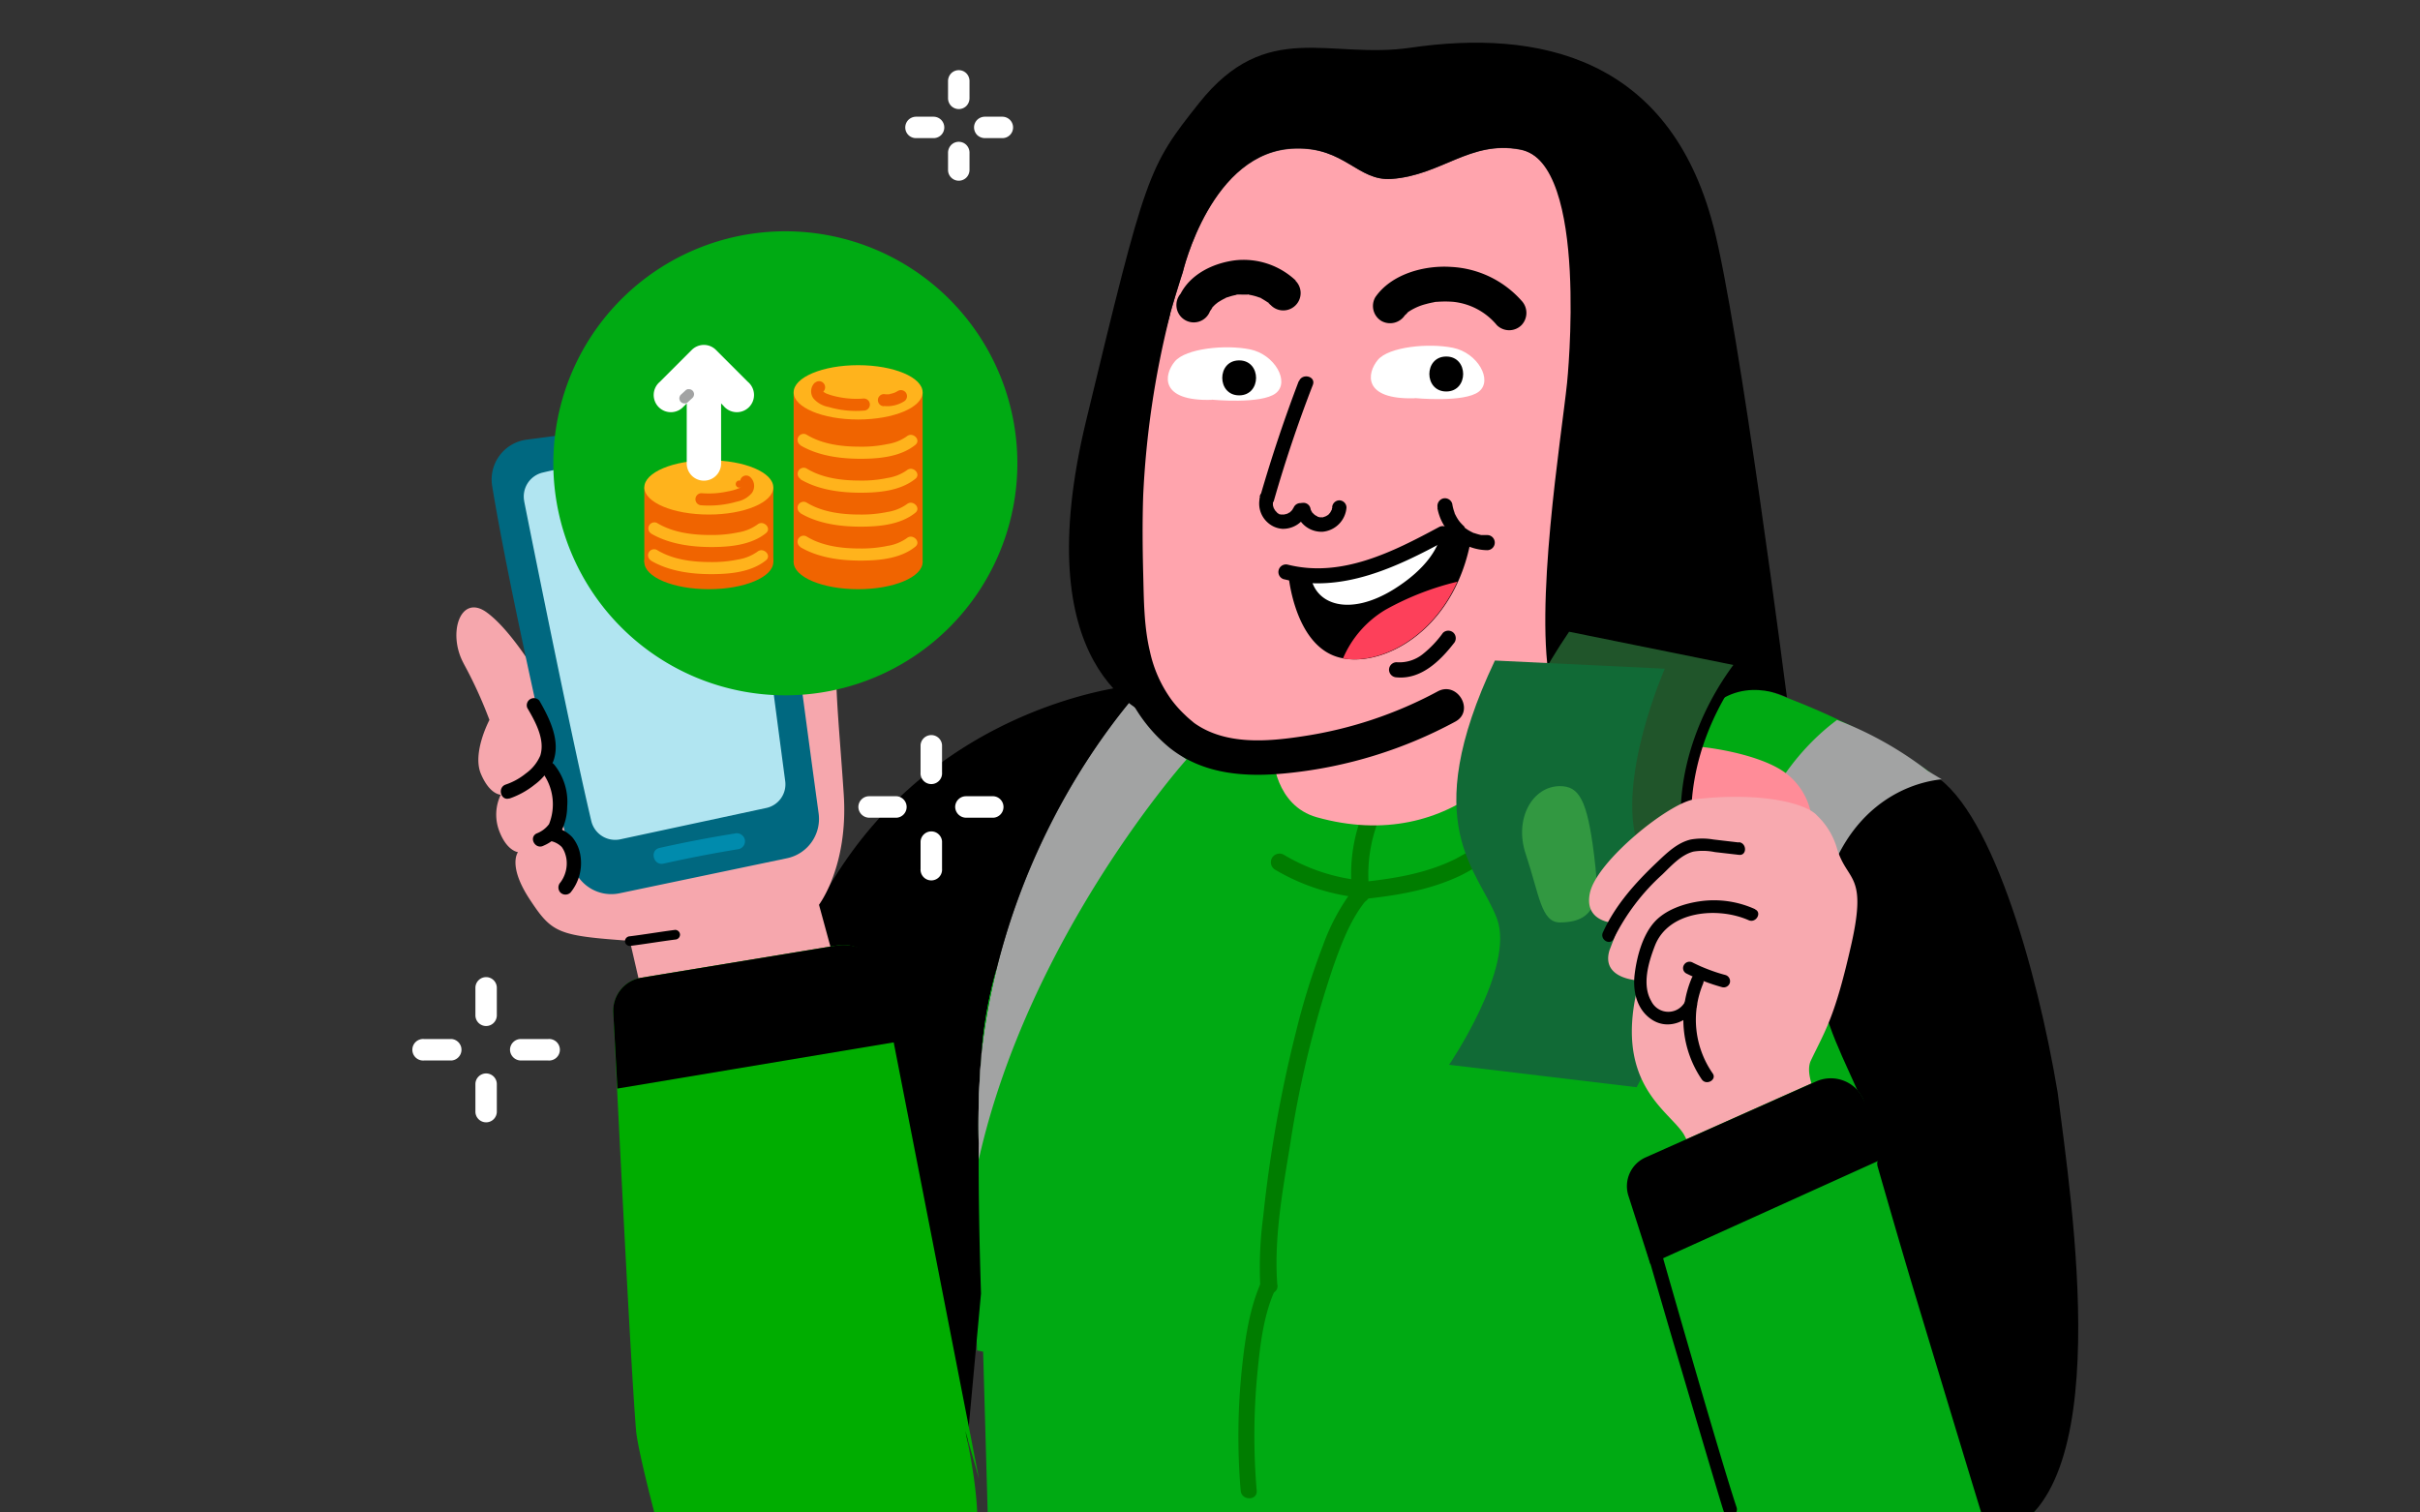 <svg id="Layer_1" data-name="Layer 1" xmlns="http://www.w3.org/2000/svg" viewBox="0 0 400 250"><rect x="0" y="0" width="400" height="250" fill="#333333" stroke="none"/><defs><style>.cls-1{fill:#00aa13;}.cls-1,.cls-10,.cls-11,.cls-12,.cls-13,.cls-14,.cls-15,.cls-16,.cls-17,.cls-2,.cls-3,.cls-4,.cls-5,.cls-6,.cls-7,.cls-8,.cls-9{fill-rule:evenodd;}.cls-2{fill:#007d00;}.cls-3{fill:#a2a3a3;}.cls-5{fill:#ffa4ad;}.cls-6{fill:#fff;}.cls-7{fill:#fd405a;}.cls-8{fill:#f6a7ad;}.cls-9{fill:#006880;}.cls-10{fill:#b1e5f1;}.cls-11{fill:#008bad;}.cls-12{fill:#00ad00;}.cls-13{fill:#ff8c98;}.cls-14{fill:#20552a;}.cls-15{fill:#116a36;}.cls-16{fill:#47b649;opacity:0.61;}.cls-17{fill:#f8a9af;}.cls-18{fill:#f06400;}.cls-19{fill:#ffb31c;}</style></defs><title>Website Illustrations</title><g id="driver_spot_hero_spot_hero_one_click_payment" data-name="driver/spot_hero/spot_hero_one_click_payment"><path id="Fill-122" class="cls-1" d="M299.53,251.64c9.37.81,21.18,4.8,30.53,2.54s10.94-16.24,11.31-24.09a228.77,228.77,0,0,0,.15-23.13c-.57-10.92-2.31-21.73-4.06-32.53-1.38-8.55-2.77-17.15-5.53-25.37-2.64-7.88-6.85-17.3-13.88-22.08a115.49,115.49,0,0,0-21.65-11.24c-4.8-1.92-10.27-4-15.55-3.66l-71.62,4.68L175.52,134.9s-11.81,19.31-13.23,38.61C161.22,188,161,212,161.5,223.22l1,.2.8,28.22c25.11.13,51.46-.88,76.5,0,18.81.66,22.53,1.12,48.45,0"/><path id="Fill-124" class="cls-2" d="M210.74,143.74a34.56,34.56,0,0,0,14.51,4.69,1.44,1.44,0,0,0,1.43-1.44,1.46,1.46,0,0,0-1.43-1.43,31.12,31.12,0,0,1-13.07-4.29,1.43,1.43,0,0,0-1.44,2.47"/><path id="Fill-126" class="cls-2" d="M211.13,212.37c-.59-7.59.87-15.58,2.09-23a172.13,172.13,0,0,1,7.17-29.64c1.36-3.83,2.92-8,5.58-11.11,1.17-1.4-.84-3.44-2-2a34.85,34.85,0,0,0-5.33,9.74,116.76,116.76,0,0,0-4.43,14.2,216.8,216.8,0,0,0-5.42,30.56,63.71,63.71,0,0,0-.49,11.3c.14,1.82,3,1.84,2.86,0"/><path id="Fill-128" class="cls-2" d="M225.83,133.07a27.3,27.3,0,0,0-2.31,14.69,1.48,1.48,0,0,0,1.43,1.43,1.44,1.44,0,0,0,1.43-1.43,24.7,24.7,0,0,1,1.92-13.25,1.46,1.46,0,0,0-.52-1.95,1.43,1.43,0,0,0-1.95.51"/><path id="Fill-130" class="cls-2" d="M224.63,148.68c5.85-.59,11.69-1.48,17-4.07a45.16,45.16,0,0,0,12.83-9.91c1.26-1.34-.76-3.37-2-2a43.1,43.1,0,0,1-11.82,9.24c-5,2.5-10.53,3.34-16,3.9-1.82.18-1.83,3.05,0,2.86"/><path id="Fill-132" class="cls-2" d="M207.72,246.39a107.64,107.64,0,0,1,.12-19.5c.45-4.59,1-9.62,3-13.86.71-1.53-1.56-2.87-2.28-1.33-2,4.37-2.72,9.33-3.24,14.07a107.62,107.62,0,0,0-.25,20.62c.14,1.68,2.79,1.69,2.65,0"/><path id="Fill-134" class="cls-3" d="M196.12,125.53s-26,29-34.34,66.12a167.47,167.47,0,0,1,.51-18.14c4.09-35,24.7-57.77,24.7-57.77l3.33,1.51c.43,4.5,5.8,8.28,5.8,8.28"/><path id="Fill-136" class="cls-4" d="M187.33,113.26l-.64,2.82A113,113,0,0,0,164.77,160a70.08,70.08,0,0,0-2.48,13.52,137.94,137.94,0,0,0-.52,15.45c-.06,8.45.14,17.47.38,24.84l-3,32.59c-16.86,0-47.36-23-47.36-23,2.58-18.15,13-46.88,19.56-64.75,15.43-41.94,56-45.36,56-45.36"/><path id="Fill-138" class="cls-4" d="M318.69,127.68c-6.9.74-13.46,6.63-17,19.31-5.93,21.18,7.47,30.43,9.12,46,0,0,9.55,30.21,12.39,41.69.21,0,6.21,19,6.77,19.16,20.28-5.63,12.39-55.22,10.14-73.25-3.38-20.28-11.26-48.3-21.41-53"/><path id="Fill-140" class="cls-1" d="M164.77,160a109.27,109.27,0,0,0-2.49,13.52A70.86,70.86,0,0,1,164.77,160"/><path id="Fill-142" class="cls-3" d="M162.29,173.51c-.33,4.46-.48,9.83-.52,15.45a137.86,137.86,0,0,1,.52-15.45"/><path id="Fill-144" class="cls-5" d="M260.85,60s1.94-33.1-9.6-35.26C243,23.17,238.25,29,230,29.58c-5.55.39-7.7-5.24-15.86-5C200.18,24.84,195.5,45,195.5,45S188,67.29,187.26,85.3c-.64,15.2,0,43.67,23.16,39.79,0,0,.33,8.07,7.25,10,22.14,6.19,37.52-10.1,39.93-26.83,0,0,2.32-39.25,3.25-48.29"/><path id="Fill-146" class="cls-4" d="M214.25,84.63a4.3,4.3,0,0,0,4.4,3.26,4.35,4.35,0,0,0,3.91-4,1.21,1.21,0,0,0-1.19-1.19,1.22,1.22,0,0,0-1.18,1.19c0,.28.07-.27,0,0a2,2,0,0,1-.05.24c0,.06,0,.22-.08.24s.1-.21,0,0-.15.27-.23.4.14-.15,0,0a1.54,1.54,0,0,1-.17.19c0,.06-.12.11-.18.17s.19-.12,0,0a4,4,0,0,1-.39.23c-.18.09-.05.08,0,0s-.17.07-.23.08l-.24.06c-.27.06.25,0,0,0a3.69,3.69,0,0,1-.47,0h.11l-.13,0-.2-.06a.53.53,0,0,1-.24-.08l.09,0-.12-.06a1.36,1.36,0,0,1-.43-.27c.08.1.13.11,0,0a1.62,1.62,0,0,1-.19-.18l-.14-.15c-.18-.19.1.17,0,0l-.13-.21a1.67,1.67,0,0,0-.12-.23l.06.13-.06-.16-.06-.25a1.18,1.18,0,0,0-2.28.63"/><path id="Fill-148" class="cls-4" d="M208.3,82.06a4.18,4.18,0,0,0,1.28,4.35,4,4,0,0,0,2.4,1,4.32,4.32,0,0,0,2.29-.6,4.13,4.13,0,0,0,1.79-2.16,1.19,1.19,0,0,0-.82-1.46,1.23,1.23,0,0,0-1.46.83c0,.12,0,.09,0-.08a.83.83,0,0,1-.07.13c0,.06-.07.12-.1.19l-.09.11.05-.06-.14.16-.22.19c-.18.17.23-.14,0,0l-.44.26.08,0-.13,0-.21.07a.88.88,0,0,0-.29.06c.08-.06.27,0,0,0a4.21,4.21,0,0,0-.5,0h.09l-.1,0-.25-.07c-.23-.06.21.12,0,0l-.25-.14s-.14-.12-.18-.12c.14.11.16.13.07,0l-.11-.1-.15-.16-.09-.11c.1.15.12.17.05.07s-.18-.29-.26-.44.09.25,0,0l-.09-.27a1.6,1.6,0,0,1-.05-.21l0-.14c0,.19,0,.22,0,.09s0-.31,0-.47,0,0,0,.14l0-.14a2.29,2.29,0,0,1,.08-.28,1.18,1.18,0,1,0-2.28-.63"/><path id="Fill-150" class="cls-4" d="M214.67,63q-3.58,9.39-6.37,19.06a1.18,1.18,0,0,0,2.28.63Q213.36,73,217,63.62c.54-1.42-1.74-2-2.28-.62"/><path id="Fill-152" class="cls-4" d="M232.28,52c-.25.36.61-.54.34-.33a8.39,8.39,0,0,1,1.11-.67,9.13,9.13,0,0,1,2-.75c.42-.12.84-.21,1.27-.29a1.88,1.88,0,0,1,.55-.07,16.87,16.87,0,0,1,2.66,0,10.8,10.8,0,0,1,7.21,3.86,2.89,2.89,0,0,0,4.06,0,2.93,2.93,0,0,0,0-4.06,16.67,16.67,0,0,0-11.6-5.57c-4.44-.31-9.9,1.16-12.55,5a2.89,2.89,0,0,0,1,3.93,2.93,2.93,0,0,0,3.92-1"/><path id="Fill-154" class="cls-4" d="M214.14,46.34a12.57,12.57,0,0,0-10-3.31c-3.55.45-7.29,2.22-9,5.52A2.87,2.87,0,1,0,200,51.44c.07-.12.42-.55.41-.67-.23.29-.28.35-.14.19l.13-.16.29-.3.3-.28c.06,0,.43-.34.13-.11s.22-.15.23-.16l.38-.23a7.44,7.44,0,0,1,.79-.42c.31-.16.09-.11-.07,0a2.22,2.22,0,0,1,.53-.19c.29-.1.58-.19.87-.26l.45-.1.22,0c.22,0,.14,0-.21,0,.09-.11.8-.06.94-.06.33,0,.66,0,1,0,.56,0-.27-.07.07,0l.47.09c.3.06.6.14.9.23l.55.19c.39.13.06-.06-.06,0,.16,0,.64.32.78.4s.55.35.82.53-.35-.33-.08,0c.12.12.26.23.38.34a2.87,2.87,0,1,0,4.06-4.06"/><path id="Fill-156" class="cls-4" d="M187.81,51a158.32,158.32,0,0,0-4.41,28.62c-.28,4.76-.33,9.54-.19,14.3a92.42,92.42,0,0,0,1.12,14.3,25.82,25.82,0,0,0,9,15.39c5.66,4.5,12.76,4.9,19.71,4.16a73.87,73.87,0,0,0,27.52-8.5c3.24-1.77.35-6.73-2.9-5a68.26,68.26,0,0,1-22.32,7.43c-5.93.91-12.81,1.46-17.93-2.18-.43-.3-.11-.07,0,0l-.53-.44c-.35-.29-.69-.59-1-.9a19,19,0,0,1-2.24-2.5,21.18,21.18,0,0,1-3.57-8c-1-4.14-1-8.6-1.11-12.83s-.15-8.68,0-13a149.69,149.69,0,0,1,4.33-29.4c.89-3.59-4.65-5.12-5.54-1.53"/><path id="Fill-158" class="cls-4" d="M283.18,37.31c-7.32-28-29-32.48-50-29.43-13.47,2-23.82-4.9-35,9.17-8.47,10.65-8.77,11.52-18.66,52.5-9.69,40.14,8.11,48.71,14.56,50.48-7.14-8.37-7.3-24.53-6.87-34.73C188,67.29,195.5,45,195.5,45s4.68-20.18,18.61-20.49c8.16-.19,10.31,5.44,15.86,5.06,8.28-.58,13-6.42,21.28-4.88,11.54,2.16,7.77,38.6,7.77,38.6-.93,8.93-5.55,37.44-2.66,50.37,2.66,11.07,17.91,13.4,25.14,4.61,5.95-7.22,13.86-3,13.86-3s-7.92-61.73-12.18-78"/><path id="Fill-160" class="cls-6" d="M200.29,66.06s8.22.8,10.59-1.07-.19-6.41-4.26-7.24-10.63-.17-12.44,2-2.56,6.6,6.11,6.34"/><path id="Fill-162" class="cls-6" d="M233.85,65.8s8.22.8,10.59-1.07-.2-6.41-4.27-7.24-10.62-.17-12.43,2-2.57,6.6,6.11,6.34"/><path id="Fill-164" class="cls-4" d="M239.05,64.71c3.72,0,3.73-5.78,0-5.78s-3.72,5.78,0,5.78"/><path id="Fill-166" class="cls-4" d="M204.82,65.35c3.72,0,3.73-5.78,0-5.78s-3.72,5.78,0,5.78"/><path id="Fill-168" class="cls-6" d="M165.68,19.29h-2.91a1.83,1.83,0,0,0-1.25.52,1.77,1.77,0,0,0-.52,1.25,1.8,1.8,0,0,0,.52,1.26,1.87,1.87,0,0,0,1.25.51h2.91a1.76,1.76,0,0,0,1.77-1.77,1.77,1.77,0,0,0-.52-1.25,1.81,1.81,0,0,0-1.25-.52"/><path id="Fill-170" class="cls-6" d="M154.31,19.29h-2.9a1.84,1.84,0,0,0-1.26.52,1.81,1.81,0,0,0-.52,1.25,1.76,1.76,0,0,0,1.78,1.77h2.9a1.76,1.76,0,0,0,1.77-1.77,1.77,1.77,0,0,0-.52-1.25,1.81,1.81,0,0,0-1.25-.52"/><path id="Fill-172" class="cls-6" d="M156.7,13.37v2.89a1.83,1.83,0,0,0,.52,1.25,1.81,1.81,0,0,0,1.26.52,1.77,1.77,0,0,0,1.25-.52,1.83,1.83,0,0,0,.52-1.25V13.37a1.83,1.83,0,0,0-.52-1.25,1.77,1.77,0,0,0-2.51,0,1.86,1.86,0,0,0-.52,1.25"/><path id="Fill-174" class="cls-6" d="M156.7,25.21V28.1a1.78,1.78,0,0,0,1.78,1.77,1.77,1.77,0,0,0,1.25-.52,1.81,1.81,0,0,0,.52-1.25V25.21a1.83,1.83,0,0,0-.52-1.25,1.77,1.77,0,0,0-2.51,0,1.88,1.88,0,0,0-.52,1.25"/><path id="Fill-176" class="cls-6" d="M164.22,131.61h-4.56a1.79,1.79,0,0,0-1.78,1.77,1.82,1.82,0,0,0,1.78,1.78h4.56a1.78,1.78,0,0,0,0-3.55"/><path id="Fill-178" class="cls-6" d="M148.21,131.61h-4.56a1.78,1.78,0,0,0-1.77,1.77,1.81,1.81,0,0,0,1.77,1.78h4.56a1.78,1.78,0,0,0,0-3.55"/><path id="Fill-180" class="cls-6" d="M152.16,123.15v4.54a1.78,1.78,0,1,0,3.55,0v-4.54a1.78,1.78,0,0,0-3.55,0"/><path id="Fill-182" class="cls-6" d="M152.16,139.07v4.54a1.78,1.78,0,1,0,3.55,0v-4.54a1.78,1.78,0,0,0-3.55,0"/><path id="Fill-184" class="cls-1" d="M164.77,160a109.27,109.27,0,0,0-2.49,13.52A70.86,70.86,0,0,1,164.77,160"/><path id="Fill-186" class="cls-3" d="M162.29,173.51c-.33,4.45-.48,9.81-.52,15.42a137.3,137.3,0,0,1,.52-15.42"/><path id="Fill-188" class="cls-3" d="M320.94,128.81c-6.89.74-15.71,5.5-19.26,18.18-5.93,21.18-4.34,39.16-2.69,54.79a113.46,113.46,0,0,1-7.45-16.19c-2.76-7.79-5.41-17-4.3-34.36,1.12-17.51,10.17-27.61,16.4-32.23a59.18,59.18,0,0,1,15,8.42Z"/><path id="Fill-190" class="cls-4" d="M238.5,104.61a17.57,17.57,0,0,1-3.38,3.55,6.19,6.19,0,0,1-4.28,1.3,1.26,1.26,0,0,0-1.25,1.25,1.28,1.28,0,0,0,1.25,1.25c4,.38,7.15-2.66,9.43-5.59a1.28,1.28,0,0,0,0-1.76,1.26,1.26,0,0,0-1.77,0"/><path id="Fill-192" class="cls-4" d="M237.58,83.94a8.5,8.5,0,0,0,8.24,7,1.25,1.25,0,0,0,0-2.5q-.31,0-.63,0h-.07l-.29,0a10.09,10.09,0,0,1-1.16-.33c-.21-.07.05,0-.07,0a2.1,2.1,0,0,1-.26-.13,6,6,0,0,1-.56-.3,4,4,0,0,1-.48-.32c-.07,0-.2-.16-.07,0A2.75,2.75,0,0,1,242,87a8.39,8.39,0,0,1-.77-.81c.16.18-.07-.09-.08-.11l-.16-.23c-.1-.16-.2-.32-.29-.49s-.19-.36-.28-.55c.08.16,0,0,0-.07l-.09-.26a7.34,7.34,0,0,1-.29-1.21,1.26,1.26,0,0,0-1.54-.87,1.29,1.29,0,0,0-.87,1.54"/><path id="Fill-194" class="cls-4" d="M240,87a12.75,12.75,0,0,1-5.32,3.79A56.41,56.41,0,0,1,213,95.27s1,11.12,8,13.3,19.36-4,22.14-19.43Z"/><path id="Fill-196" class="cls-7" d="M222,108.84c5.83,1,14.52-3,18.89-12.69A46.71,46.71,0,0,0,229,100.79a17.2,17.2,0,0,0-7,8"/><path id="Fill-198" class="cls-6" d="M216.62,95.13c.75,4.86,6.45,6.82,13.8,2.25C236,93.87,237.51,90.53,238,89a18,18,0,0,1-3.3,1.83,55.18,55.18,0,0,1-18,4.31"/><path id="Fill-200" class="cls-4" d="M212.23,95.74c9.56,2.4,18.66-2,26.88-6.46,1.42-.77.16-2.92-1.26-2.16-7.59,4.08-16.1,8.44-25,6.21a1.25,1.25,0,0,0-.66,2.41"/><path id="Fill-202" class="cls-6" d="M90.63,171.74H86.07a1.79,1.79,0,0,0-1.77,1.77,1.81,1.81,0,0,0,1.77,1.78h4.56a1.78,1.78,0,1,0,0-3.55"/><path id="Fill-204" class="cls-6" d="M74.63,171.74H70.07a1.78,1.78,0,1,0,0,3.55h4.56a1.78,1.78,0,0,0,0-3.55"/><path id="Fill-206" class="cls-6" d="M78.58,163.28v4.54a1.77,1.77,0,1,0,3.54,0v-4.54a1.77,1.77,0,1,0-3.54,0"/><path id="Fill-208" class="cls-6" d="M78.58,179.2v4.54a1.77,1.77,0,1,0,3.54,0V179.2a1.77,1.77,0,0,0-3.54,0"/><path id="Fill-210" class="cls-8" d="M76.61,109.63A72.37,72.37,0,0,1,80.9,119s-2.88,5.4-1.42,8.89,3.29,3.47,3.29,3.47a7.6,7.6,0,0,0-.25,6c1.26,3.33,3.1,3.49,3.1,3.49s-1.76,2.19,1.94,7.81,4.68,6,16.55,6.85l2.27,9.84,31.72-5.81-2.73-10s4.88-6.34,4.09-18.27-1.81-20.52-.88-25.17-.24-8.94-4.55-9-7.36,7.17-7.51,12.65l-37,2.92s-4.71-8.27-9.06-11.44-6.55,3.43-3.83,8.42"/><path id="Fill-212" class="cls-9" d="M94.55,142.65c-3.13-13.44-10.36-45-13.2-62.32a6.64,6.64,0,0,1,5.71-7.66l32.78-4.29a6.65,6.65,0,0,1,7.47,5.73c1.67,12.85,5.43,41.62,8,60.34a6.65,6.65,0,0,1-5.23,7.41l-27.67,5.79a6.65,6.65,0,0,1-7.85-5"/><path id="Fill-214" class="cls-10" d="M86.64,82.85c2.06,10.34,8,39.77,11.1,52.88a4.06,4.06,0,0,0,4.8,3l24.07-5.17a4,4,0,0,0,3.17-4.5c-1.36-10.22-5.14-38.82-6.53-51A4,4,0,0,0,119,74.47c-6.59.4-20.15,1.44-29.29,3.64a4.06,4.06,0,0,0-3.06,4.74"/><path id="Fill-216" class="cls-11" d="M109.71,142.74q6.2-1.38,12.45-2.4a1.34,1.34,0,0,0,.93-1.64,1.36,1.36,0,0,0-1.64-.93q-6.26,1-12.45,2.39c-1.67.38-1,3,.71,2.58"/><path id="Fill-218" class="cls-4" d="M84.18,132a13.79,13.79,0,0,0,4.2-2.31,9.48,9.48,0,0,0,3.08-3.88c1.23-3.37-.64-7.1-2.31-10a1.18,1.18,0,0,0-2,1.19c1.3,2.23,3,5.22,2.15,7.9a7,7,0,0,1-2.38,2.94,10.65,10.65,0,0,1-3.33,1.84c-1.43.49-.81,2.77.63,2.28"/><path id="Fill-220" class="cls-4" d="M89.87,128a8.82,8.82,0,0,1,.88,8.22,4.59,4.59,0,0,1-2.07,1.55c-1.35.7-.16,2.74,1.19,2a6.71,6.71,0,0,0,2.88-2.33,9.21,9.21,0,0,0,1-4.11,9.78,9.78,0,0,0-2.19-7A1.18,1.18,0,0,0,89.87,128"/><path id="Fill-222" class="cls-4" d="M90.93,139a3.6,3.6,0,0,1,1.92,1,4.23,4.23,0,0,1,.46.82,5.34,5.34,0,0,1,.32,1.17,5.28,5.28,0,0,1-1,3.87,1.22,1.22,0,0,0,0,1.67,1.2,1.2,0,0,0,1.67,0,7.67,7.67,0,0,0,1.63-6.16,6.2,6.2,0,0,0-1.35-3,5.86,5.86,0,0,0-3-1.67,1.21,1.21,0,0,0-1.46.83,1.19,1.19,0,0,0,.83,1.45"/><path id="Fill-224" class="cls-4" d="M111.6,153.7c-2.5.32-5,.75-7.49,1.06a.83.83,0,0,0-.81.8.81.81,0,0,0,.81.8c2.5-.32,5-.74,7.49-1.06a.82.82,0,0,0,.8-.8.81.81,0,0,0-.8-.8"/><path id="Fill-226" class="cls-12" d="M161.81,244.4l-16.23-83.05a6.32,6.32,0,0,0-7.24-5.07L106,161.61a5.54,5.54,0,0,0-4.62,5.76s2.72,56.74,3.76,69.14c.26,3,3.18,14.49,4.34,18.18,17.25,0,34.52-.06,51.79,0,1.17-5.71-1.72-18.19-1.72-18.19"/><path id="Fill-228" class="cls-4" d="M106,161.61l32.33-5.33c3.4-.56,7.61,1.69,8.24,5.07l2,10.8-46.52,7.78-.68-12.56a5.54,5.54,0,0,1,4.62-5.76"/><path class="cls-1" d="M129.81,38.23A38.35,38.35,0,1,1,91.46,76.58a38.35,38.35,0,0,1,38.35-38.35"/><path id="Fill-234" class="cls-13" d="M299.54,136.2a11,11,0,0,0-4.72-8.66c-4.69-3.21-14.25-4.36-15.85-4.18-3.23.37-13.21,3-15.63,4.29-4.81,2.65-2.57,8,1.15,8.32s15.65-3.8,15.65-3.8l3.2,4.78Z"/><path id="Fill-236" class="cls-14" d="M259.36,104.42,286.93,110s-10.77,16.89-8.86,28.11,7.85,21-6.32,39.55L244.29,170s10.59-14.84,8.89-23.33-10.82-17.22,6.18-42.26"/><path id="Fill-238" class="cls-4" d="M286.65,109.72c-5.86,7.84-9.54,17.9-8.75,27.78.45,5.63,2.51,11,2.8,16.65a22.63,22.63,0,0,1-1,8.18c-1,3-2.91,5.37-4.28,8.13-.49,1,1,1.86,1.48.87,1.2-2.41,2.86-4.56,3.9-7.06a22.32,22.32,0,0,0,1.62-7.74c.21-5.48-1.55-10.68-2.43-16-1.76-10.6,1.79-21.42,8.14-29.92.66-.88-.83-1.74-1.49-.86"/><path id="Fill-236-2" data-name="Fill-236" class="cls-15" d="M247.07,109.18l28.1,1.35s-8.06,18.33-4.45,29.13,11,19.6-.2,40.05l-31-3.71s10.9-16,7.93-24.1-13.34-15.36-.36-42.72"/><path class="cls-16" d="M263.47,141.21c.77,6.17,1.13,11.26-5.63,11.26-3.11,0-3.38-4.5-5.64-11.26-2-5.91,1.13-11.27,5.64-11.27C261,129.94,262.34,132.19,263.47,141.21Z"/><path id="Fill-250" class="cls-17" d="M281.64,194.8a61.57,61.57,0,0,0-3.33-7.32c-2.48-4-11.94-8.48-7.34-25.41,0,0-6.41-.16-4.94-5l1.71-4.45s-6.05.29-4.95-5,13.16-15,17.35-15.51c11.1-1.27,18.46.71,20.19,2.68a12.22,12.22,0,0,1,3.3,5.43c1.69,5.66,5.06,4,2.36,15.94s-4.21,14-6.67,19.13c-1.53,3.2,3.26,10,3.26,10Z"/><path id="Fill-252" class="cls-4" d="M287.39,139.25l-4.19-.49a11,11,0,0,0-3.71,0c-2.29.52-4.07,2.31-5.72,3.87-3.51,3.34-6.79,7-8.83,11.49-.55,1.21,1.25,2.27,1.81,1a35.46,35.46,0,0,1,8-10.56c1.48-1.43,3.1-3.27,5.16-3.8a9.75,9.75,0,0,1,3.53.08l4,.46c1.33.15,1.32-1.94,0-2.09"/><path id="Fill-254" class="cls-4" d="M290.08,150.27a16.44,16.44,0,0,0-8.86-1.33c-2.78.36-6,1.41-7.88,3.6s-2.8,5.62-3.15,8.51.4,5.94,2.93,7.54,5.69.43,7.22-2c.72-1.14-1.09-2.19-1.8-1.05a3.13,3.13,0,0,1-5.61-.08c-1.57-2.69-.44-6.43.6-9.12,2.25-5.84,10.46-6.48,15.5-4.24,1.21.54,2.27-1.26,1.05-1.8"/><path id="Fill-256" class="cls-4" d="M279.69,161.51a17.63,17.63,0,0,0,1.59,16.9c.76,1.09,2.56.05,1.8-1a15.53,15.53,0,0,1-1.59-14.79c.53-1.22-1.27-2.29-1.8-1.06"/><path id="Fill-258" class="cls-4" d="M278.72,160.9a33.17,33.17,0,0,0,5.92,2.27,1.06,1.06,0,0,0,1.29-.73,1.07,1.07,0,0,0-.73-1.28c-1-.26-1.91-.57-2.84-.92l-.68-.27-.19-.08-.34-.14c-.46-.21-.92-.42-1.37-.65a1.06,1.06,0,0,0-1.43.38,1,1,0,0,0,.37,1.42"/><path id="Fill-260" class="cls-1" d="M314.78,201.31l-6.84-19.66a5.94,5.94,0,0,0-7.8-2.9L272,191.31a5.21,5.21,0,0,0-2.84,6.34l7.33,22.89,7,21.74a51.94,51.94,0,0,0,10.75-6.07c11.63-8.6,17.62-21.39,20.55-34.9"/><path id="Fill-262" class="cls-4" d="M272,191.31l28.19-12.56a5.94,5.94,0,0,1,7.8,2.9l4.4,9.36-39.61,17.92-3.62-11.28a5.2,5.2,0,0,1,2.84-6.34"/><path id="Fill-264" class="cls-4" d="M272,206.12c1.94,6.71,3.88,13.42,5.88,20.12.43,1.44,6.49,22,7,23.48s2.61.77,2.15-.59c-2.39-7.17-10-33.67-12.07-40.92-.25-.89-.51-1.79-.77-2.68a1.12,1.12,0,0,0-2.15.59"/><path id="Fill-264-2" data-name="Fill-264" class="cls-4" d="M310.29,192.6c1.93,6.71,3.87,13.42,5.87,20.11.44,1.45,11.49,38.06,12,39.49s2.6.77,2.14-.59c-2.39-7.17-15-49.67-17.06-56.92l-.78-2.68a1.11,1.11,0,0,0-2.14.59"/></g><rect class="cls-18" x="131.18" y="64.85" width="21.32" height="28.05"/><ellipse class="cls-19" cx="141.84" cy="64.85" rx="10.66" ry="4.49"/><ellipse class="cls-18" cx="141.84" cy="92.9" rx="10.66" ry="4.49"/><path class="cls-19" d="M132.3,73.61c2.95,1.75,6.67,2.23,10,2.22,3,0,6.56-.32,9-2.3,1-.81-.43-2.22-1.41-1.41a7.49,7.49,0,0,1-3.19,1.28,20.35,20.35,0,0,1-4.61.43c-3,0-6.22-.41-8.8-2a1,1,0,0,0-1,1.73Z"/><path class="cls-19" d="M132.3,79.22c2.95,1.75,6.67,2.23,10,2.22,3,0,6.56-.32,9-2.3,1-.81-.43-2.22-1.41-1.41A7.49,7.49,0,0,1,146.72,79a20.35,20.35,0,0,1-4.61.43c-3,0-6.22-.41-8.8-2a1,1,0,0,0-1,1.73Z"/><path class="cls-19" d="M132.3,84.83c2.95,1.75,6.67,2.23,10,2.22,3,0,6.56-.32,9-2.3,1-.81-.43-2.22-1.41-1.41a7.49,7.49,0,0,1-3.19,1.28,20.94,20.94,0,0,1-4.61.43c-3,0-6.22-.41-8.8-2a1,1,0,0,0-1,1.73Z"/><path class="cls-19" d="M132.3,90.44c2.95,1.75,6.67,2.23,10,2.22,3,0,6.56-.32,9-2.3,1-.81-.43-2.22-1.41-1.41a7.49,7.49,0,0,1-3.19,1.28,20.94,20.94,0,0,1-4.61.43c-3,0-6.22-.41-8.8-2a1,1,0,0,0-1,1.73Z"/><path class="cls-18" d="M134.69,63.24a2,2,0,0,0-.26,2.59,4.29,4.29,0,0,0,2.49,1.43,16.11,16.11,0,0,0,5.86.61,1,1,0,0,0,0-2,14.65,14.65,0,0,1-4.38-.29,10,10,0,0,1-1.92-.58l-.28-.17-.11-.11c0,.06-.05-.14,0,0s0-.16,0,0,0-.14,0,0h0c0-.06,0-.06,0,0s-.18.19,0,0a1,1,0,0,0-1.41-1.42Z"/><rect class="cls-18" x="106.5" y="80.56" width="21.32" height="12.34"/><ellipse class="cls-19" cx="117.16" cy="80.56" rx="10.66" ry="4.49"/><ellipse class="cls-18" cx="117.16" cy="92.9" rx="10.66" ry="4.49"/><path class="cls-19" d="M107.61,88.19c3,1.75,6.68,2.23,10,2.23,3,0,6.57-.33,9-2.3,1-.82-.43-2.23-1.42-1.42A7.46,7.46,0,0,1,122,88a21,21,0,0,1-4.61.43c-3,0-6.22-.42-8.81-2a1,1,0,0,0-1,1.72Z"/><path class="cls-19" d="M107.61,92.68c3,1.75,6.68,2.23,10,2.22,3,0,6.57-.32,9-2.29,1-.82-.43-2.23-1.42-1.42A7.59,7.59,0,0,1,122,92.48a21,21,0,0,1-4.61.42c-3,0-6.22-.41-8.81-2a1,1,0,0,0-1,1.73Z"/><path class="cls-18" d="M122.68,80.36c.08.07.09,0,0,0s0-.12,0,0c0-.13,0,0,0,0s0,0,0,0a.59.59,0,1,0-.07.08,1.36,1.36,0,0,1-.28.18,8.31,8.31,0,0,1-2,.6,14.65,14.65,0,0,1-4.38.3,1,1,0,0,0,0,2,16.58,16.58,0,0,0,5.86-.61,4.25,4.25,0,0,0,2.48-1.44,2,2,0,0,0-.25-2.58,1,1,0,0,0-1.41,0,1,1,0,0,0,0,1.41Z"/><path class="cls-18" d="M146.11,67.11a5.22,5.22,0,0,0,3.31-.76,1,1,0,0,0,.36-1.37,1,1,0,0,0-1.37-.36,4.75,4.75,0,0,1-.59.31l.23-.1a4.15,4.15,0,0,1-1.11.31l.27,0a4.06,4.06,0,0,1-1.1,0,1,1,0,0,0-.71.3.94.94,0,0,0-.29.7,1,1,0,0,0,.29.71l.2.16a1,1,0,0,0,.51.13Z"/><path id="Fill-33" class="cls-6" d="M113.09,67.11l.42-.43v9.93a2.84,2.84,0,0,0,5.68,0V66.68l.42.43a2.84,2.84,0,1,0,4-4l-5.27-5.27a2.83,2.83,0,0,0-2-.83h0a2.87,2.87,0,0,0-2,.83l-5.27,5.27a2.84,2.84,0,1,0,4,4"/><path id="Fill-39" class="cls-3" d="M113.3,64.54l-.77.71a.65.65,0,0,0-.17.27.71.71,0,0,0-.07.32.68.68,0,0,0,.07.32.55.55,0,0,0,.17.27l.17.13a.79.79,0,0,0,.42.12l.23,0a.75.75,0,0,0,.36-.22l.77-.71a.62.62,0,0,0,.17-.27.68.68,0,0,0,.07-.32.71.71,0,0,0-.07-.32.77.77,0,0,0-.17-.27,1.09,1.09,0,0,1-.17-.13.88.88,0,0,0-.42-.11l-.23,0a.82.82,0,0,0-.36.21"/></svg>